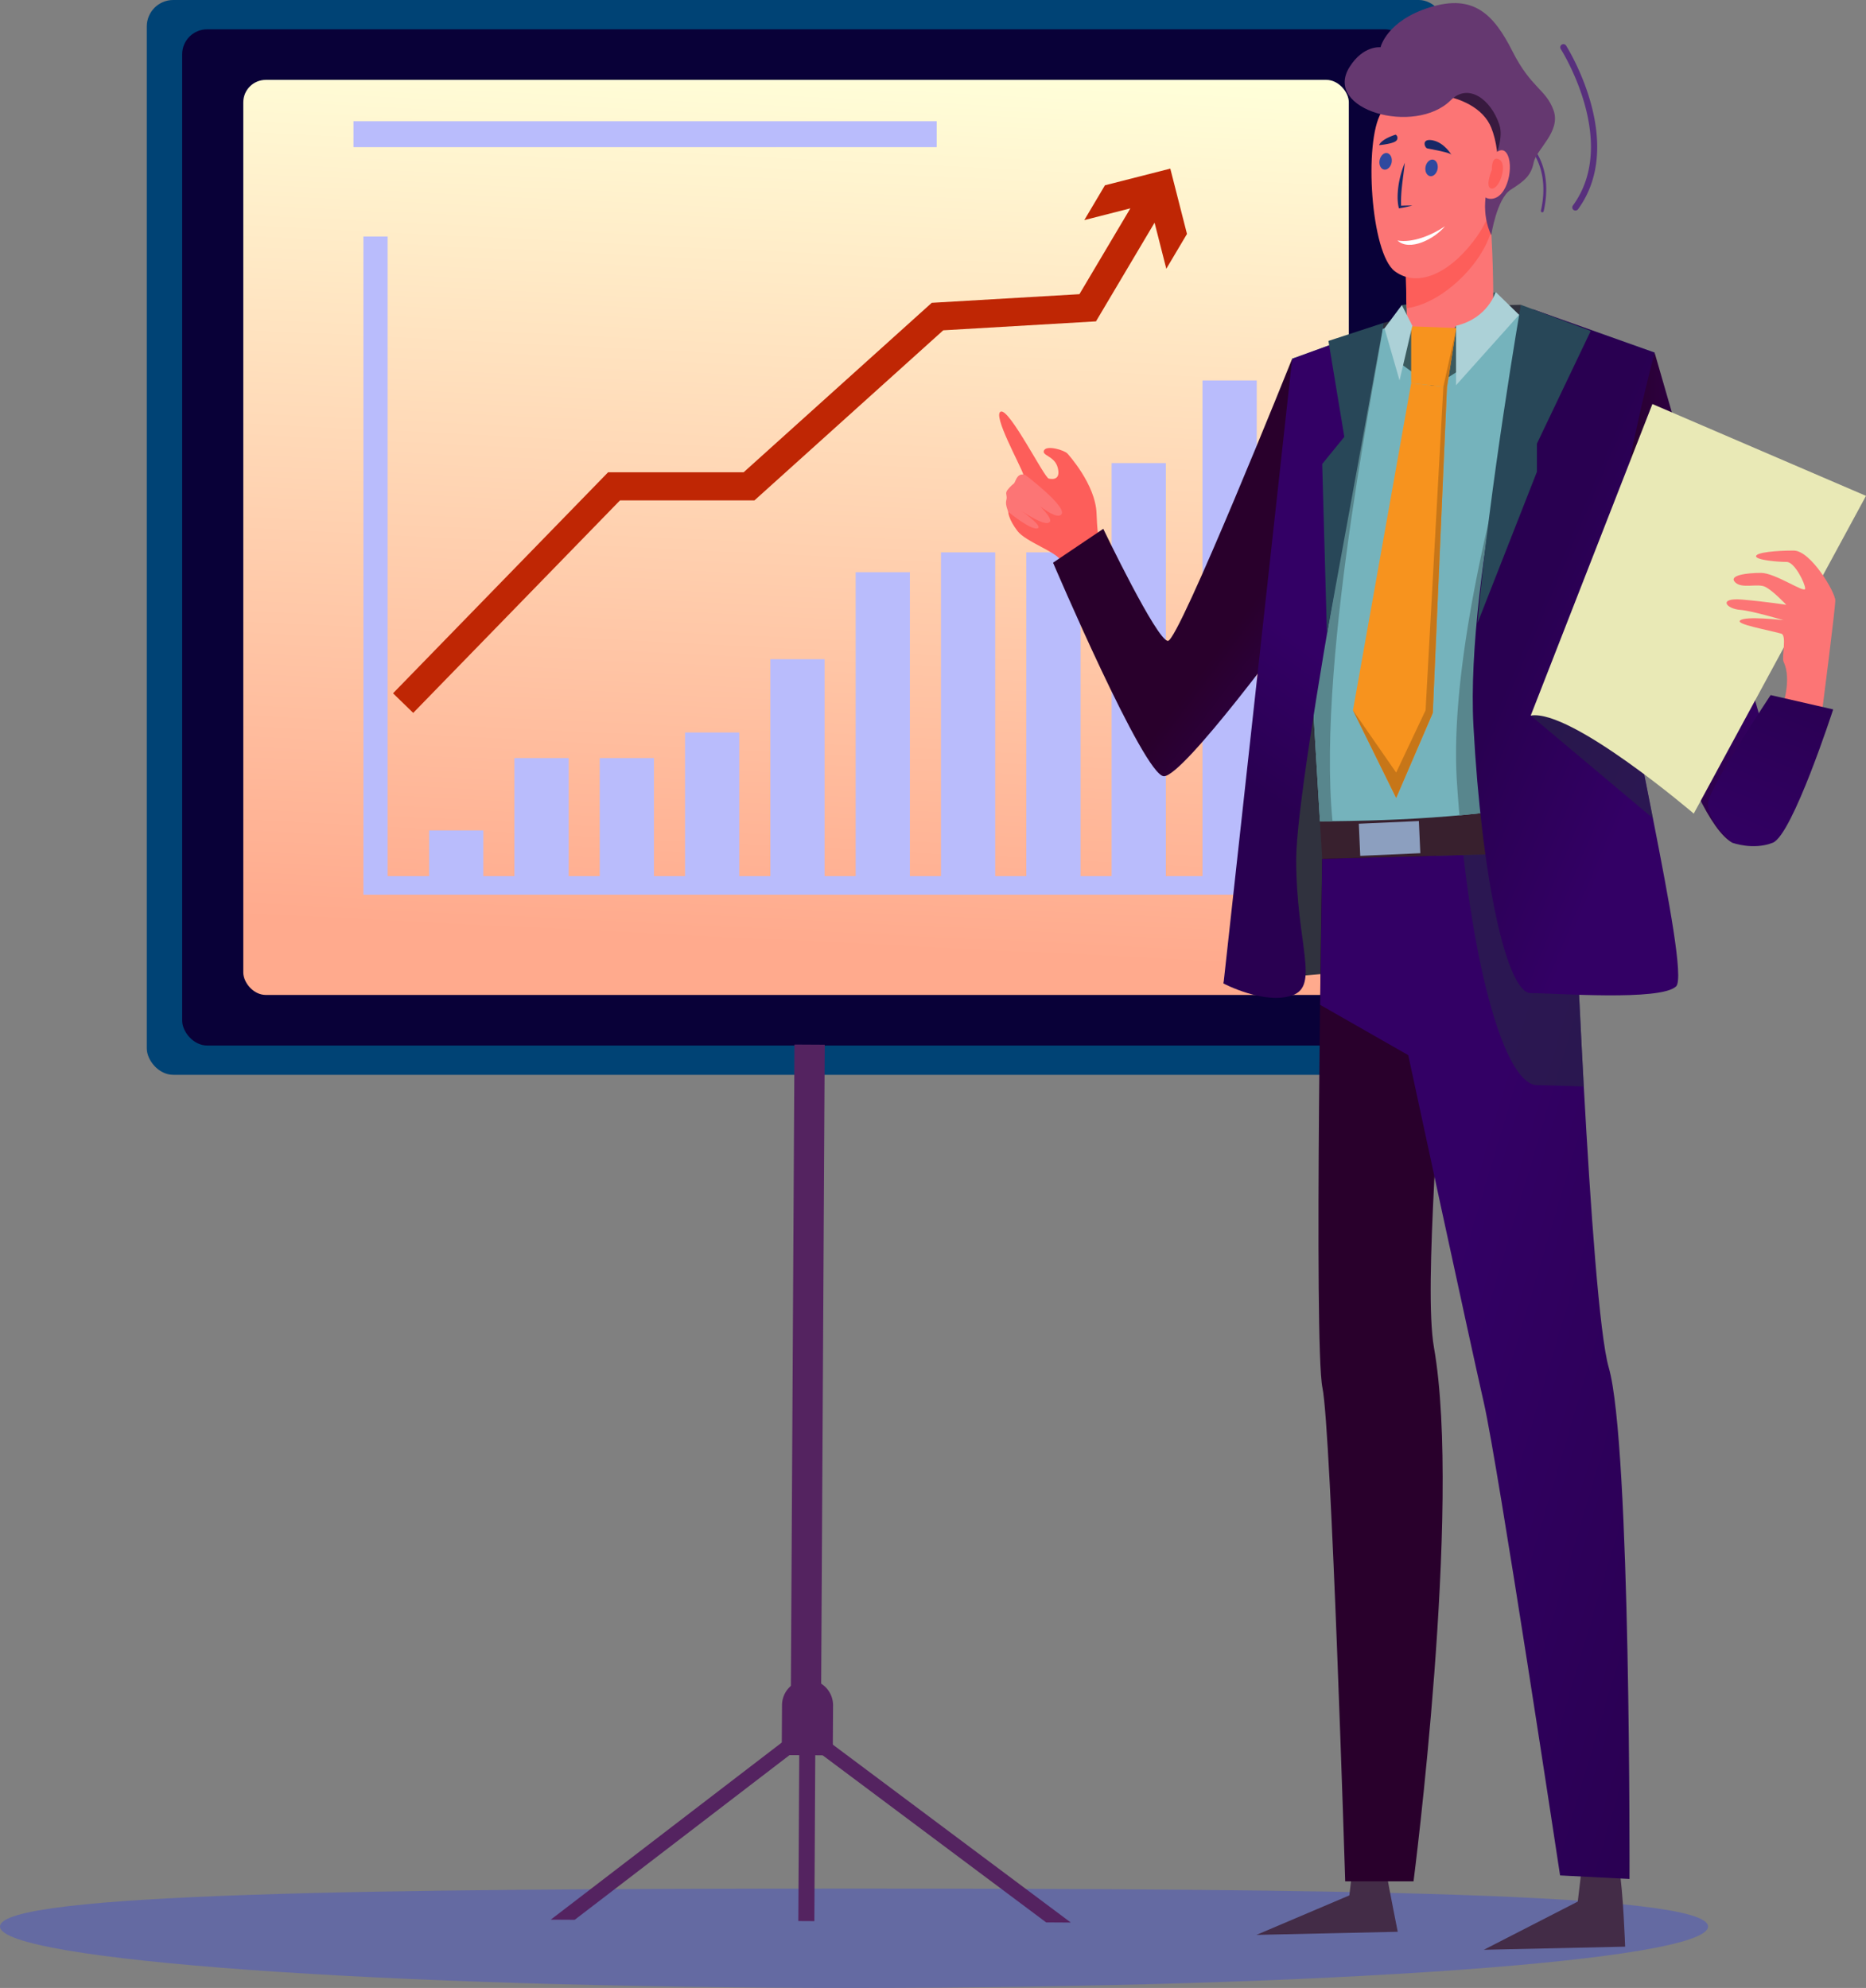 <svg xmlns="http://www.w3.org/2000/svg" xmlns:xlink="http://www.w3.org/1999/xlink" viewBox="0 0 1285.41 1369.7"><rect x="0" y="0" width="1285.41" height="1369.7" fill="#808080" stroke="none"/><defs><style>.cls-1{fill:#58307d;}.cls-2{fill:#646aa2;}.cls-3{fill:#004375;}.cls-4{fill:#090138;}.cls-5{fill:url(#linear-gradient);}.cls-6{fill:#b9bcfc;}.cls-7{fill:#bf2604;}.cls-8{fill:#542360;}.cls-9{fill:#432c47;}.cls-10{fill:#30323e;}.cls-11{fill:#fd5e5a;}.cls-12{fill:#fc7575;}.cls-13{fill:url(#linear-gradient-2);}.cls-14{fill:url(#linear-gradient-3);}.cls-15{fill:url(#linear-gradient-4);}.cls-16{fill:#262943;opacity:0.57;isolation:isolate;}.cls-17{fill:#38202e;}.cls-18{fill:#8c9fbf;}.cls-19{fill:#75b3bc;}.cls-20{fill:#58868d;}.cls-21{fill:url(#linear-gradient-5);}.cls-22{fill:url(#linear-gradient-6);}.cls-23{fill:#284758;}.cls-24{fill:#3b5a5e;}.cls-25{fill:url(#linear-gradient-7);}.cls-26{fill:#e9e9b6;}.cls-27{fill:#381a3f;}.cls-28{fill:#653870;}.cls-29{fill:#172866;}.cls-30{fill:#2f499f;}.cls-31{fill:#fff;}.cls-32{fill:url(#linear-gradient-8);}.cls-33{fill:#acd1d7;}.cls-34{fill:#f7931e;}.cls-35{fill:#c77618;}</style><linearGradient id="linear-gradient" x1="534.56" y1="703.48" x2="564.51" y2="1312.44" gradientTransform="matrix(1, 0, 0, -1, 0, 1354.42)" gradientUnits="userSpaceOnUse"><stop offset="0" stop-color="#ffaa8d"/><stop offset="1" stop-color="#ffffd9"/></linearGradient><linearGradient id="linear-gradient-2" x1="868.39" y1="946.15" x2="980.34" y2="861.84" gradientTransform="matrix(1, 0, 0, -1, 0, 1354.42)" gradientUnits="userSpaceOnUse"><stop offset="0" stop-color="#29002c"/><stop offset="1" stop-color="#330065"/></linearGradient><linearGradient id="linear-gradient-3" x1="1016.4" y1="423.9" x2="1198.11" y2="428.26" xlink:href="#linear-gradient-2"/><linearGradient id="linear-gradient-4" x1="1230.25" y1="369.71" x2="981.66" y2="443.84" gradientTransform="matrix(1, 0, 0, -1, 0, 1354.42)" gradientUnits="userSpaceOnUse"><stop offset="0" stop-color="#290051"/><stop offset="1" stop-color="#330065"/></linearGradient><linearGradient id="linear-gradient-5" x1="1048.62" y1="911.09" x2="1151.83" y2="867.48" xlink:href="#linear-gradient-4"/><linearGradient id="linear-gradient-6" x1="846.32" y1="823.18" x2="904.47" y2="906.05" xlink:href="#linear-gradient-4"/><linearGradient id="linear-gradient-7" x1="1114.78" y1="942.62" x2="1218.28" y2="942.62" xlink:href="#linear-gradient-2"/><linearGradient id="linear-gradient-8" x1="1244.27" y1="893.12" x2="1189.03" y2="755.02" xlink:href="#linear-gradient-4"/></defs><g id="Layer_2" data-name="Layer 2"><g id="Layer_2-2" data-name="Layer 2"><path class="cls-1" d="M1062.43,146.28h-.22a1,1,0,0,1-.73-1.16c6.6-29.27-8.22-43.62-8.37-43.76a1,1,0,0,1,1.33-1.42c.65.61,15.77,15.26,8.93,45.61A1,1,0,0,1,1062.43,146.28Z"/><path class="cls-2" d="M1176.61,1327.36c0,23.38-263.4,42.34-588.31,42.34S0,1350.7,0,1327.36s263.54-26.11,588.46-26.11S1176.61,1304,1176.61,1327.36Z"/><rect class="cls-3" x="101.11" width="894.51" height="740.55" rx="18.22"/><rect class="cls-4" x="125.49" y="20.19" width="845.75" height="700.18" rx="17.22"/><rect class="cls-5" x="167.58" y="55.03" width="761.57" height="630.49" rx="15.51"/><rect class="cls-6" x="250.33" y="162.95" width="16.69" height="453.51"/><rect class="cls-6" x="258.68" y="603.66" width="639.62" height="12.79"/><rect class="cls-6" x="828.36" y="262.13" width="37.35" height="352.98"/><rect class="cls-6" x="765.75" y="319.06" width="37.35" height="296.05"/><rect class="cls-6" x="706.98" y="380.59" width="37.35" height="234.53"/><rect class="cls-6" x="648.21" y="380.59" width="37.35" height="234.53"/><rect class="cls-6" x="589.44" y="394.24" width="37.35" height="220.87"/><rect class="cls-6" x="530.67" y="454.19" width="37.35" height="160.93"/><rect class="cls-6" x="471.9" y="504.68" width="37.35" height="110.44"/><rect class="cls-6" x="413.13" y="522.3" width="37.35" height="92.82"/><rect class="cls-6" x="354.36" y="522.3" width="37.35" height="92.82"/><rect class="cls-6" x="295.59" y="572.15" width="37.35" height="42.96"/><polygon class="cls-7" points="803.42 185.17 795.33 153.43 754.98 221.42 649.76 227.58 519.71 344.77 427.09 344.77 284.64 491.19 270.75 477.68 418.91 325.39 512.27 325.39 641.84 208.64 743.57 202.69 778.67 143.54 746.93 151.65 761.16 127.66 806.17 116.18 817.66 161.19 803.42 185.17"/><rect class="cls-6" x="243.49" y="83.51" width="401.76" height="17.88"/><rect class="cls-8" x="315.12" y="950.55" width="482.47" height="20.85" transform="translate(-407.71 1511.95) rotate(-89.68)"/><polygon class="cls-8" points="395.89 1322.74 550.6 1204.12 549.94 1323.6 560.97 1323.66 561.62 1205.61 720.67 1324.54 737.65 1324.64 564.23 1194.97 560.63 1198.57 550.63 1198.51 550.63 1199.51 545.93 1194.94 379.38 1322.65 395.89 1322.74"/><path class="cls-8" d="M573.66,1209.46l-35.16-.19.2-34.45a17.58,17.58,0,0,1,17.67-17.49h0A17.59,17.59,0,0,1,573.86,1175Z"/><path class="cls-9" d="M1119.49,1341.25l-97.33,2.15,64.7-33.2,2.19-18.42c9.86,0,16.32-4.88,26.27-4.88C1118.14,1302.47,1119.49,1341.25,1119.49,1341.25Z"/><path class="cls-9" d="M962.84,1331l-97.33,2.14,64-27.21,2.91-24.41c9.86,0,12.24,6.68,22.19,6.68C957.41,1303.78,962.84,1331,962.84,1331Z"/><path class="cls-10" d="M842.83,677.64s265.25-30.87,311.77,2L1070.6,401l-22.93-191-54.12,1.24-40.32,11.25Z"/><path class="cls-11" d="M767.06,402.57C759.06,386,756,374,755.36,353.8s-20-41.25-20-41.25c-2-2.37-14.31-6-16.16-2.26s7.28,3.73,9.41,11.89-3,8.25-6.16,7.57-26.9-48.18-33-46.18S703,320.5,705.07,327.25s-6.19,8.07-8.13,12,.42,4.64-1.66,8.83-.06,10.28,5.62,17.78,27,14.33,30.07,20.63c.83,1.71,6.08,15,14,33.07q11.4-7.51,23.42-14.44C767.94,404.19,767.44,403.32,767.06,402.57Z"/><path class="cls-12" d="M706.21,327.17s30.49,23,24.64,27.58-30.33-20-30.33-20,27.16,21.43,22.36,25.14-28.28-14.32-28.28-14.32,24.76,16.48,20.32,18.38-20.32-11.26-20.32-11.26-2.27-4.92-1.43-7.89-.54-4.21.15-6,3.72-4.6,5.06-5.64S700.25,325.46,706.21,327.17Z"/><path class="cls-13" d="M760,364.37,725.4,387.69s62.71,147.13,76.38,147.13S891.6,430.7,891.6,430.7l-1.47-183.54s-78,194.41-85.58,194.41S760,364.37,760,364.37Z"/><path class="cls-14" d="M926.66,1296.24h47.06s33.37-258.1,14.07-367.85c-7.44-42.34,5.88-180.5,6-242.56.2-98.8-9.25-119.26-9.25-119.26L910.8,591.72s-5.86,335.46.17,364.41S926.66,1296.24,926.66,1296.24Z"/><path class="cls-15" d="M1083.45,587.07s11.79,310.44,24.75,355.16c15.33,52.88,14.29,352.37,14.29,352.37l-47.82-2.43s-42.86-283.46-52.51-325.67S970.08,727,970.08,727l-60.65-34.64,1.38-100.62Z"/><path class="cls-16" d="M1059,747.71c6.58,0,16.48.43,32,.9-4.37-82.09-7.55-161.54-7.55-161.54l-75.39,2C1018.55,682.67,1039.14,747.71,1059,747.71Z"/><path class="cls-17" d="M910.81,591.72l172.64-4.65s.63-15.49,2.41-37.29c-58.65,12.58-118.9,15.85-176.6,16.08Z"/><rect class="cls-18" x="936.5" y="566.61" width="41.43" height="22.17" transform="translate(-24.85 43.33) rotate(-2.56)"/><path class="cls-19" d="M1139.78,242.94l-92.13-26.07-72.75,2.35-84.77,27.94,19.13,318.7c57.7-.23,118-3.5,176.6-16.08,2.48-30.56,7.23-73.55,15.68-103.82C1116,394.1,1139.78,242.94,1139.78,242.94Z"/><path class="cls-20" d="M890.13,247.16l19.13,318.7,8.65-.06c-11.36-116.32,34.74-328.52,34.74-341.35Z"/><path class="cls-20" d="M1066.09,216.87c-9,25.75-69.83,210.9-62.46,322.19q.76,11.54,1.72,22.69a677,677,0,0,0,80.51-12c2.48-30.56,7.23-73.55,15.68-103.82,14.47-51.86,38.24-203,38.24-203Z"/><path class="cls-21" d="M1056.05,213.12S1009.3,394.75,1015,500.25s22.93,184,39.49,184,89.79,5.68,100.15-4.69-40-214.56-39.82-254.36,25-182.29,25-182.29Z"/><path class="cls-16" d="M1138.55,563.72c-3.56-18.06-7.24-36.49-10.61-53.89-11.41-10.27-25.23-20.43-35.26-20.43a219,219,0,0,0-38.24,3.61Z"/><path class="cls-22" d="M952.65,224.45S892.89,534.11,892.89,592.2s16.41,87-2.76,93.63-47.3-8.19-47.3-8.19l47.3-430.48Z"/><path class="cls-23" d="M1095.79,228l-48.14-18s-22,127.75-29.83,219.27l40.9-104.21V305.67Z"/><polygon class="cls-23" points="953.19 222.44 914.07 436.84 910.81 319.7 926.05 300.98 915.11 234.9 953.19 222.44"/><path class="cls-24" d="M974.1,242.94l-8.44-32.76s64.66-7.79,64.66-9l12.44,16.28Z"/><path class="cls-25" d="M1139.78,242.94s-32.67,123.34-23.32,150.93,46.34,169.9,76.89,186.78l24.93-65.93Z"/><path class="cls-26" d="M1138.27,278.38l147.14,63.27L1166.76,560.57s-84.57-72.35-112.31-67.53Z"/><path class="cls-12" d="M1255.26,489.4s9-70,9-75.68-16.89-34.38-28.65-34.38-25.93,1.21-25.93,3.92,15.68,3.92,21.11,3.92,12.71,14.78,12.71,18.39-20.5-10.85-30.45-10.85-22.55,1.71-17.79,6.47,15.38.47,20.8,3.18,14.44,12.36,14.44,12.36-13.39-2.14-30.46-3.62c-16.52-1.43-11.38,6.35-1.2,7.1,7.84.57,29.75,7.11,29.75,7.11s-26.58-3.2-30,.27c-2.6,2.59,17.95,6.1,28.43,9,4.07,1.11.11,16.27,1.62,19.4,6,12.45-1.11,31.93-1.11,31.93Z"/><path class="cls-27" d="M1015.72,172.08c1.73-1.1,23.23-54.59,23.23-54.59s14.34-40.17,5.08-47-31.29-30.37-50.59-30.8-32.24,5.35-34,6.45S945.2,68.36,945.2,68.36,951,61.24,954,87.63,1015.72,172.08,1015.72,172.08Z"/><path class="cls-12" d="M967,169.66c2.29,6.84,1.3,55.62,3.12,67.9,1.78,12.12,57,21.15,58.22-13.19,1.56-44.09-3.27-96-3.27-96Z"/><path class="cls-11" d="M967,169.66h0L986.3,156l38.8-27.57v.07a0,0,0,0,1,0,.05h0a5.59,5.59,0,0,0,.08,1c.13,1.61.38,4.81.69,9.24h0c.06.9.12,1.84.19,2.84v.19c.21,3.21.45,6.89.68,11v.68c0,1,.11,1.94.16,2.95h0L1027,158a.49.49,0,0,0,0,.17V160c-7.2,23.64-34.45,49.31-58,52.36,0-1.63-.14-3.28-.25-4.93C968.55,191,968.33,173.57,967,169.66Z"/><path class="cls-12" d="M1027.28,88c7.09,17.64,7.47,49.89-9.44,74.28s-40.22,37-56.94,24.67-21.49-89.49-9.41-109.36S1016.47,61.12,1027.28,88Z"/><path class="cls-28" d="M1027.25,162.08s3.76-25.24,13.45-31.39,14.06-9.91,15.81-18.82,18.94-21.22,13.66-35.88-15.45-15.18-28.32-40.67S1015.1-4.28,985.11,5,951,32.57,951,32.57s-11.84-1.51-21.32,13.54C911,75.78,974.85,93.59,999.42,69c11.92-11.92,27.5-.82,33.41,16.89S1013.26,131.45,1027.25,162.08Z"/><path class="cls-12" d="M1021.7,115.68s10.58-18.06,16.08-10.21,1,31.29-10.7,31.53S1021.7,115.68,1021.7,115.68Z"/><path class="cls-11" d="M1027.67,117s-.4-10.46,5.28-7,0,20.27-5.28,19.93S1027.67,117,1027.67,117Z"/><path class="cls-29" d="M967.72,112.15a65.45,65.45,0,0,0-4.24,14.91c-1.68,11.08.1,15.81.16,16.51,1.29-.24,4.71-.74,9.25-1.93-2.92-.09-5.82,0-8.7.15l1,.72C964.67,132.47,966.64,122.41,967.72,112.15Z"/><path class="cls-30" d="M982,114.83c-.62,3.13.75,6,3,6.52s4.67-1.7,5.28-4.83-.75-6.06-3-6.52S982.64,111.7,982,114.83Z"/><path class="cls-30" d="M950.35,110.33c-.62,3.14.75,6.06,3,6.52s4.67-1.7,5.28-4.83-.75-6-3-6.52S951,107.2,950.35,110.33Z"/><path class="cls-29" d="M1000,106.89s-4.86-8.54-13-10.18-5.66,5.17-3.76,5.56S1000.34,105.29,1000,106.89Z"/><path class="cls-29" d="M961.38,92.77S951.78,95.61,950,100c0,0,10.16-.85,12-3.23a2.7,2.7,0,0,0-.3-3.81A2.92,2.92,0,0,0,961.38,92.77Z"/><path class="cls-31" d="M995.38,155.89c-8.71,6-22.34,11.69-32.74,9.82C971,173.51,988.3,164.57,995.38,155.89Z"/><path class="cls-32" d="M1219.7,478.91s-40.12,60.54-42.83,72.9,16.48,28.84,16.48,28.84,14.27,5.33,27.84,0,41.61-91.86,41.61-91.86Z"/><polygon class="cls-24" points="972.09 224.85 985.76 249.69 1003.04 224.45 1013.31 250.03 987 266.77 961.76 248.26 972.09 224.85"/><path class="cls-33" d="M1003,224.45v41l43.44-48.55-16.16-15.75S1025.15,219.22,1003,224.45Z"/><polygon class="cls-34" points="972.09 224.85 1003.18 226.04 996.76 266.77 972.09 264.04 972.09 224.85"/><polygon class="cls-34" points="972.09 264.04 996.76 266.77 987 491.19 961.76 549.78 932 489.4 972.09 264.04"/><polygon class="cls-35" points="1003.04 226.93 996.76 266.77 987 491.19 961.76 549.78 932 489.4 961.76 532.3 982.02 489.4 994.27 266.49 1003.04 226.93"/><path class="cls-1" d="M1085.25,145.06a2.14,2.14,0,0,1-1.29-.42,2.18,2.18,0,0,1-.47-3h0c32.08-43.87-7.93-107.21-8.34-107.85a2.18,2.18,0,1,1,3.67-2.36c.42.66,42,66.53,8.18,112.79A2.17,2.17,0,0,1,1085.25,145.06Z"/><polygon class="cls-33" points="964.09 262.14 972.91 224.45 965.66 210.18 953.74 226.2 964.09 262.14"/></g></g></svg>